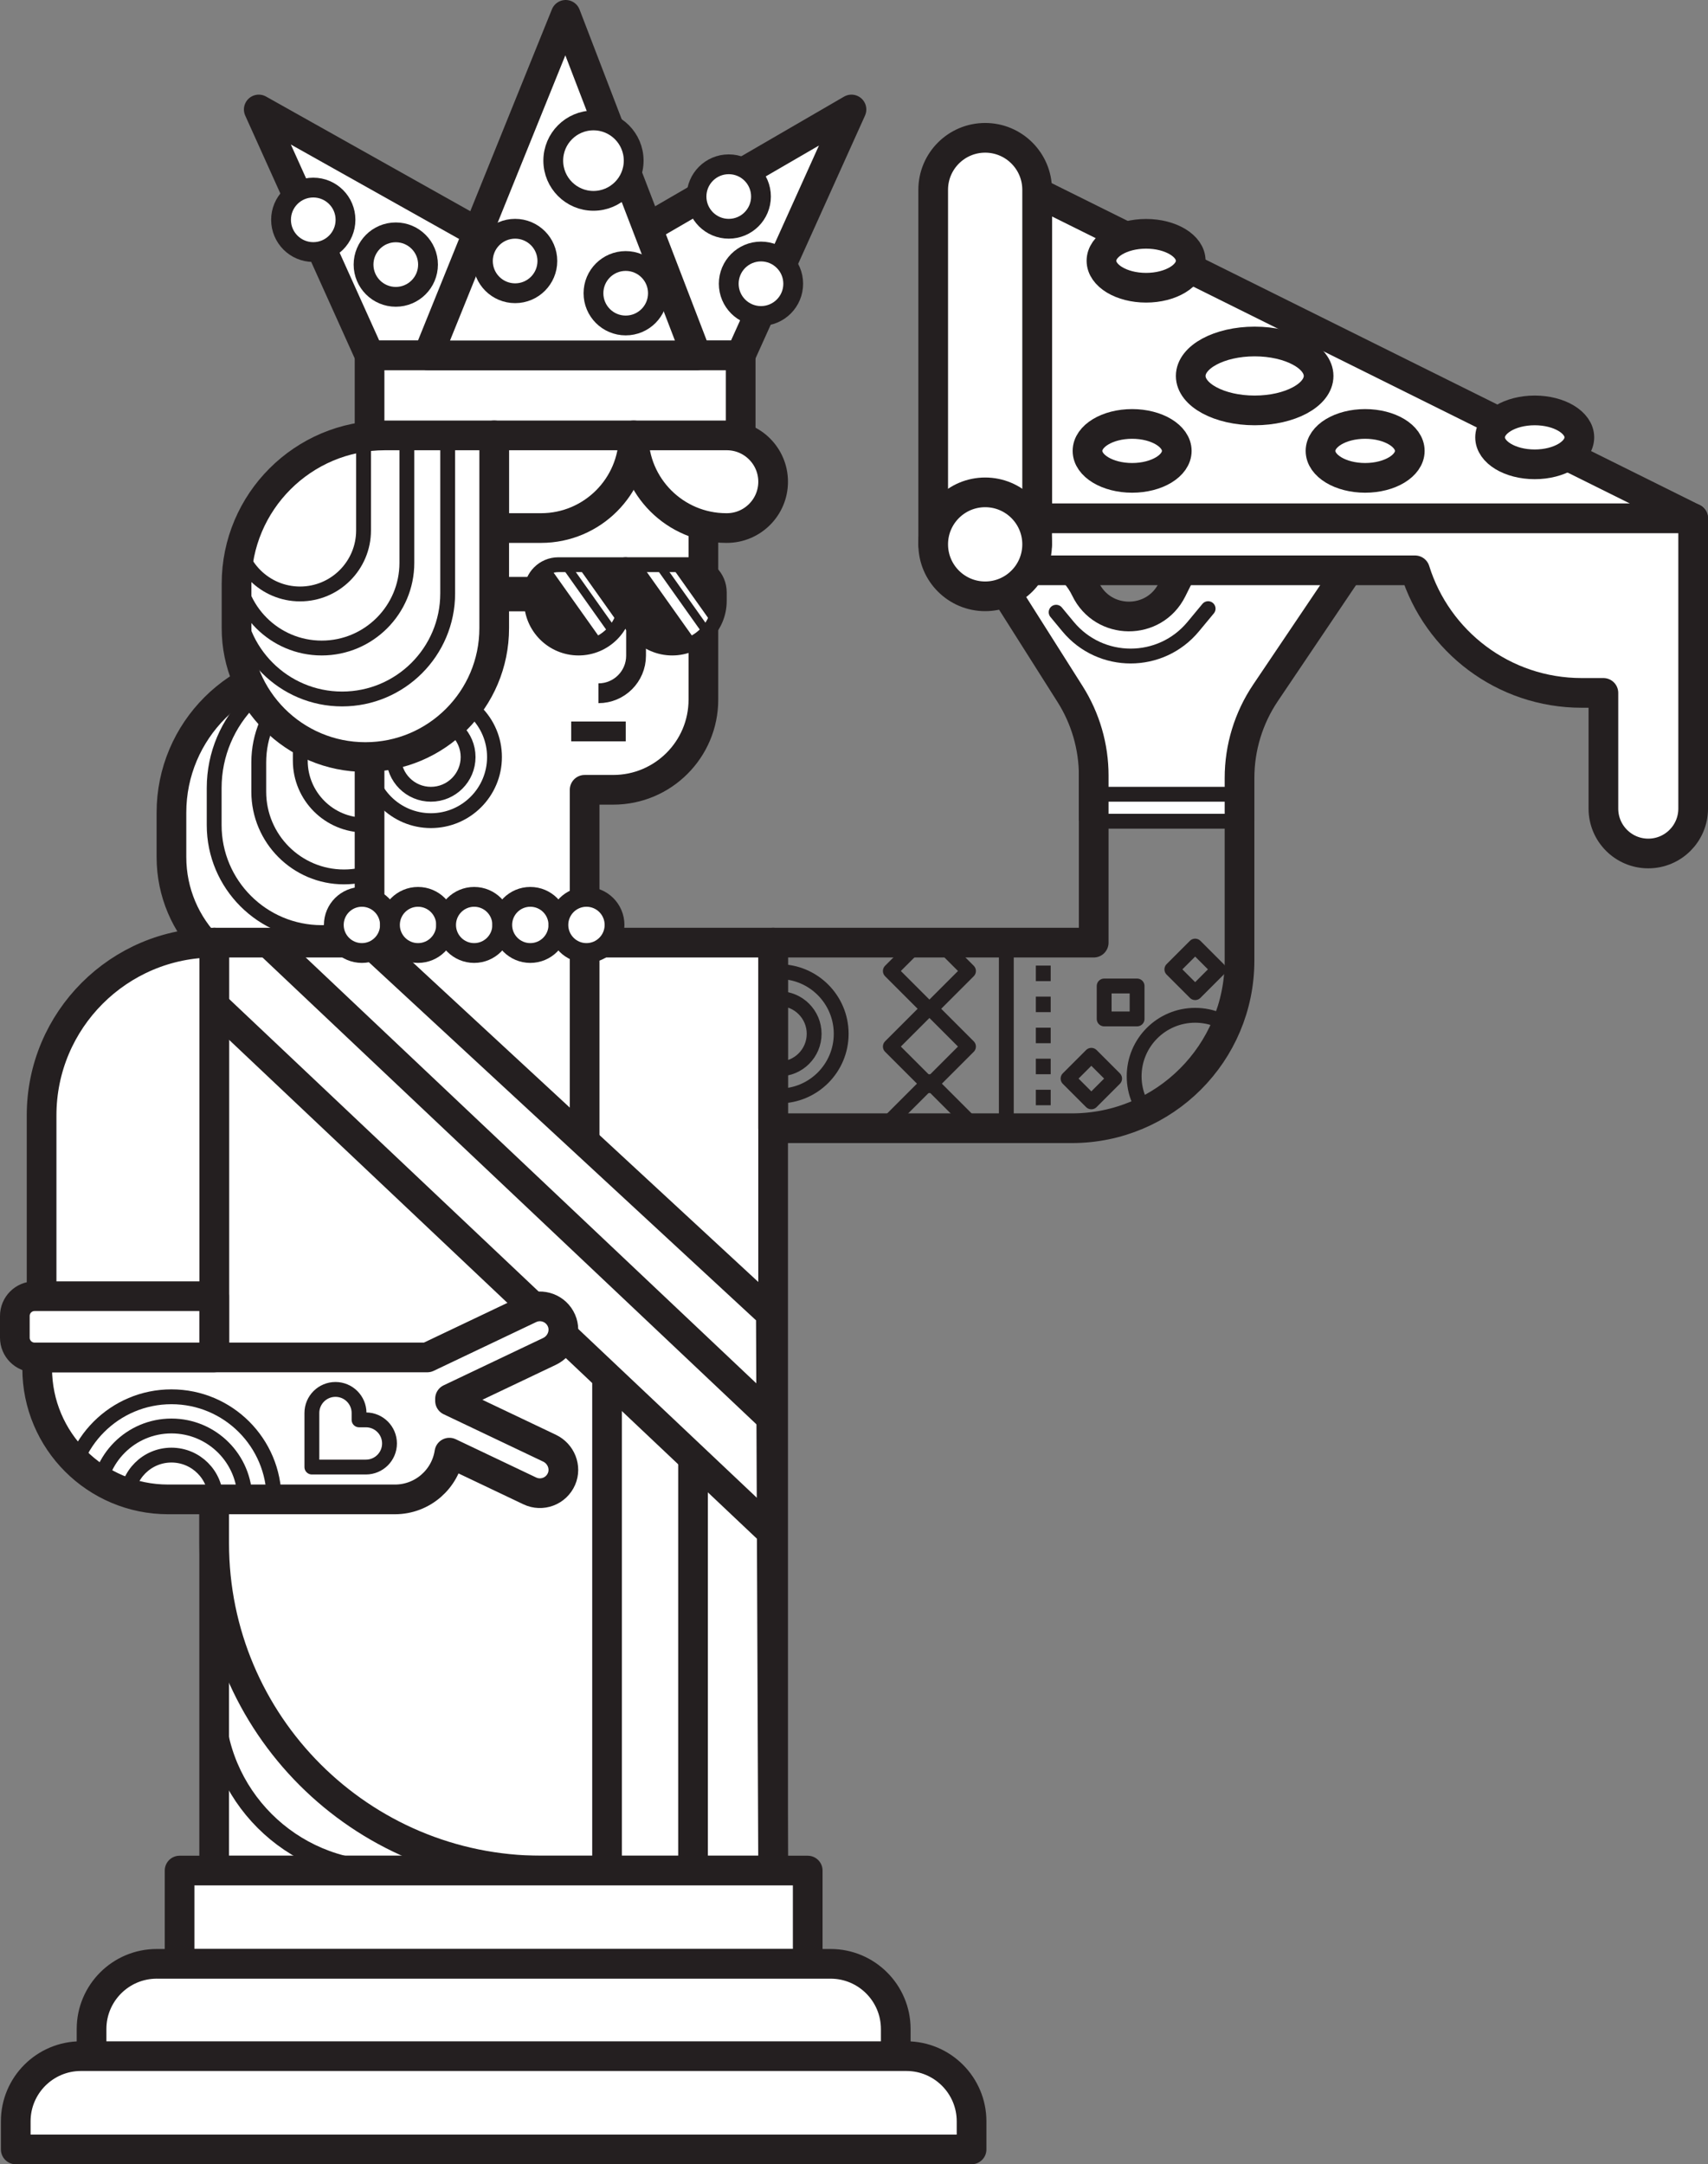 <?xml version="1.0" encoding="UTF-8"?><svg id="b" xmlns="http://www.w3.org/2000/svg" xmlns:xlink="http://www.w3.org/1999/xlink" viewBox="0 0 1380.697 1749.28"><rect x="0" y="0" width="1380.697" height="1749.28" fill="#808080" stroke="none"/><defs><clipPath id="d"><path d="M258.526,536.895h88.357v155.83c0,57.479-46.666,104.145-104.145,104.145h0c-57.479,0-104.145-46.666-104.145-104.145v-35.898c0-66.192,53.74-119.932,119.932-119.932Z" fill="#fff" stroke="#241f20" stroke-linejoin="round" stroke-width="24"/></clipPath><clipPath id="e"><path d="M884.128,591.172v170.723h-259.152v150h241.499c74.846,0,135.52-60.674,135.52-135.52v-185.203h-117.867Z" fill="none" stroke="#241f20" stroke-linejoin="round" stroke-width="24"/></clipPath><clipPath id="f"><path d="M444.192,1170.493l-80.407-38.254v-1.702l80.407-38.254c9.312-4.43,13.798-15.444,9.701-24.907-4.3-9.935-15.937-14.246-25.63-9.635l-82.84,39.411H30.062v8.877c0,58.468,47.398,105.866,105.866,105.866h183.333c22.297,0,40.764-16.39,44.015-37.779l64.987,30.918c9.692,4.611,21.329,.301,25.63-9.634,4.096-9.463-.389-20.477-9.701-24.907Z" fill="#fff" stroke="#241f20" stroke-linejoin="round" stroke-width="24"/></clipPath><clipPath id="g"><path d="M311.145,351.92h88.357v155.83c0,57.479-46.666,104.145-104.145,104.145h0c-57.479,0-104.145-46.666-104.145-104.145v-35.898c0-66.192,53.74-119.932,119.932-119.932Z" fill="#fff" stroke="#241f20" stroke-linejoin="round" stroke-width="24"/></clipPath><clipPath id="h"><path d="M543.397,456.42h0c21.005,0,38.058,17.053,38.058,38.058v29.294h-53.784c-12.325,0-22.331-10.006-22.331-22.331v-6.963c0-21.005,17.053-38.058,38.058-38.058Z" transform="translate(1086.794 980.192) rotate(-180)" fill="#241f20" stroke="#241f20" stroke-linejoin="round" stroke-width="12"/></clipPath><clipPath id="i"><path d="M467.686,456.42h0c21.005,0,38.058,17.053,38.058,38.058v7.573c0,11.988-9.733,21.721-21.721,21.721h-54.394v-29.294c0-21.005,17.053-38.058,38.058-38.058Z" transform="translate(935.371 980.192) rotate(-180)" fill="#241f20" stroke="#241f20" stroke-linejoin="round" stroke-width="12"/></clipPath></defs><g id="c"><g><g><rect x="173.133" y="761.895" width="451.843" height="750" fill="#fff" stroke="#241f20" stroke-linejoin="round" stroke-width="24"/><g><path d="M258.526,536.895h88.357v155.83c0,57.479-46.666,104.145-104.145,104.145h0c-57.479,0-104.145-46.666-104.145-104.145v-35.898c0-66.192,53.74-119.932,119.932-119.932Z" fill="#fff"/><g clip-path="url(#d)"><path d="M273.178,536.895h73.706v129.99c0,47.948-38.927,86.875-86.875,86.875h0c-47.948,0-86.875-38.927-86.875-86.875v-29.945c0-55.216,44.828-100.044,100.044-100.044Z" fill="#fff" stroke="#241f20" stroke-linejoin="round" stroke-width="12"/><path d="M288.467,536.895h58.417v103.026c0,38.002-30.853,68.854-68.854,68.854h0c-38.002,0-68.854-30.853-68.854-68.854v-23.734c0-43.763,35.53-79.292,79.292-79.292Z" fill="#fff" stroke="#241f20" stroke-linejoin="round" stroke-width="12"/><path d="M302.705,536.895h44.179v77.915c0,28.74-23.333,52.072-52.072,52.072h0c-28.74,0-52.072-23.333-52.072-52.072v-17.949c0-33.096,26.87-59.966,59.966-59.966Z" fill="#fff" stroke="#241f20" stroke-linejoin="round" stroke-width="12"/></g><path d="M258.526,536.895h88.357v155.83c0,57.479-46.666,104.145-104.145,104.145h0c-57.479,0-104.145-46.666-104.145-104.145v-35.898c0-66.192,53.74-119.932,119.932-119.932Z" fill="none" stroke="#241f20" stroke-linejoin="round" stroke-width="24"/></g><path d="M472.606,638.364v286.444l-173.866-162.913V415.892h100.761v-63.971h169.106v213.555c0,40.256-32.634,72.889-72.889,72.889h-23.112Z" fill="#fff" stroke="#241f20" stroke-linejoin="round" stroke-width="24"/><rect x="298.741" y="287.107" width="300" height="67.802" fill="#fff" stroke="#241f20" stroke-linejoin="round" stroke-width="24"/><path d="M399.502,351.92h112.737c0,41.326-33.551,74.877-74.877,74.877h-37.86v-74.877h0Z" fill="#fff" stroke="#241f20" stroke-linejoin="round" stroke-width="24"/><path d="M549.678,351.92h.422c41.326,0,74.877,33.551,74.877,74.877h-75.299c-20.663,0-37.438-16.776-37.438-37.438h0c0-20.663,16.776-37.438,37.438-37.438Z" transform="translate(1137.216 778.717) rotate(180)" fill="#fff" stroke="#241f20" stroke-linejoin="round" stroke-width="24"/><path d="M514.171,481.908v48.039c0,16.781-13.604,30.385-30.385,30.385h0" fill="none" stroke="#241f20" stroke-linejoin="round" stroke-width="16"/><path d="M298.741,761.895l324.393,300,1.843,450h-187.282c-146.113,0-264.561-118.448-264.561-264.561v-485.439h125.607Z" fill="#fff" stroke="#241f20" stroke-linejoin="round" stroke-width="24"/><line x1="216.982" y1="761.895" x2="623.478" y2="1146.041" fill="none" stroke="#241f20" stroke-linejoin="round" stroke-width="24"/><line x1="169.635" y1="809.242" x2="624.976" y2="1239.547" fill="none" stroke="#241f20" stroke-linejoin="round" stroke-width="24"/><g><g clip-path="url(#e)"><rect x="728.979" y="883.53" width="44.664" height="44.664" transform="translate(642.028 2077.66) rotate(-135)" fill="none" stroke="#241f20" stroke-linejoin="round" stroke-width="12"/><rect x="728.979" y="823.554" width="44.664" height="44.664" transform="translate(684.437 1975.275) rotate(-135)" fill="none" stroke="#241f20" stroke-linejoin="round" stroke-width="12"/><rect x="728.979" y="762.482" width="44.664" height="44.664" transform="translate(727.621 1871.019) rotate(-135)" fill="none" stroke="#241f20" stroke-linejoin="round" stroke-width="12"/><line x1="813.486" y1="761.895" x2="813.486" y2="911.895" fill="none" stroke="#241f20" stroke-linejoin="round" stroke-width="12"/><g><line x1="843.345" y1="761.895" x2="843.345" y2="767.895" fill="none" stroke="#241f20" stroke-linejoin="round" stroke-width="12"/><line x1="843.345" y1="780.441" x2="843.345" y2="899.622" fill="none" stroke="#241f20" stroke-dasharray="0 0 12.545 12.545" stroke-linejoin="round" stroke-width="12"/><line x1="843.345" y1="905.895" x2="843.345" y2="911.895" fill="none" stroke="#241f20" stroke-linejoin="round" stroke-width="12"/></g><circle cx="629.74" cy="835.575" r="50.248" fill="none" stroke="#241f20" stroke-linejoin="round" stroke-width="12"/><circle cx="629.74" cy="835.575" r="28.392" fill="none" stroke="#241f20" stroke-linejoin="round" stroke-width="12"/><circle cx="966.125" cy="869.924" r="49.308" fill="none" stroke="#241f20" stroke-linejoin="round" stroke-width="12"/><rect x="952.817" y="770.183" width="26.617" height="26.617" transform="translate(836.984 -453.674) rotate(45)" fill="none" stroke="#241f20" stroke-linejoin="round" stroke-width="12"/><rect x="892.571" y="796.941" width="26.617" height="26.617" fill="none" stroke="#241f20" stroke-linejoin="round" stroke-width="12"/><rect x="868.891" y="858.462" width="26.617" height="26.617" transform="translate(-358.044 879.145) rotate(-45)" fill="none" stroke="#241f20" stroke-linejoin="round" stroke-width="12"/></g><path d="M884.128,591.172v170.723h-259.152v150h241.499c74.846,0,135.52-60.674,135.52-135.52v-185.203h-117.867Z" fill="none" stroke="#241f20" stroke-linejoin="round" stroke-width="24"/></g><polygon points="345.996 287.107 688.307 88.494 598.741 287.107 345.996 287.107" fill="#fff" stroke="#241f20" stroke-linejoin="round" stroke-width="24"/><polygon points="563.04 287.107 209.174 88.494 298.741 287.107 563.04 287.107" fill="#fff" stroke="#241f20" stroke-linejoin="round" stroke-width="24"/><polygon points="345.996 287.211 457.287 12 563.04 287.211 345.996 287.211" fill="#fff" stroke="#241f20" stroke-linejoin="round" stroke-width="24"/><path d="M173.199,761.895h0v335.257H33.627v-195.685c0-77.032,62.54-139.572,139.572-139.572Z" fill="#fff" stroke="#241f20" stroke-linejoin="round" stroke-width="24"/><g><path d="M444.192,1170.493l-80.407-38.254v-1.702l80.407-38.254c9.312-4.43,13.798-15.444,9.701-24.907-4.3-9.935-15.937-14.246-25.63-9.635l-82.84,39.411H30.062v8.877c0,58.468,47.398,105.866,105.866,105.866h183.333c22.297,0,40.764-16.39,44.015-37.779l64.987,30.918c9.692,4.611,21.329,.301,25.63-9.634,4.096-9.463-.389-20.477-9.701-24.907Z" fill="#fff"/><g clip-path="url(#f)"><circle cx="138.594" cy="1211.895" r="82.936" fill="none" stroke="#241f20" stroke-linejoin="round" stroke-width="12"/><circle cx="138.594" cy="1211.895" r="59.331" fill="none" stroke="#241f20" stroke-linejoin="round" stroke-width="12"/><circle cx="138.594" cy="1211.895" r="35.799" fill="none" stroke="#241f20" stroke-linejoin="round" stroke-width="12"/><path d="M295.795,1147.622h-5.547v-5.547c0-10.531-8.537-19.068-19.068-19.068h0c-10.531,0-19.068,8.537-19.068,19.068v43.684h43.684c10.531,0,19.068-8.537,19.068-19.068s-8.537-19.068-19.068-19.068Z" fill="none" stroke="#241f20" stroke-linejoin="round" stroke-width="12"/></g><path d="M444.192,1170.493l-80.407-38.254v-1.702l80.407-38.254c9.312-4.43,13.798-15.444,9.701-24.907-4.3-9.935-15.937-14.246-25.63-9.635l-82.84,39.411H30.062v8.877c0,58.468,47.398,105.866,105.866,105.866h183.333c22.297,0,40.764-16.39,44.015-37.779l64.987,30.918c9.692,4.611,21.329,.301,25.63-9.634,4.096-9.463-.389-20.477-9.701-24.907Z" fill="none" stroke="#241f20" stroke-linejoin="round" stroke-width="24"/></g><rect x="145.176" y="1511.895" width="507.757" height="75.385" fill="#fff" stroke="#241f20" stroke-linejoin="round" stroke-width="24"/><path d="M126.696,1587.28H671.414c29.079,0,52.687,23.608,52.687,52.687v22.698H74.009v-22.698c0-29.079,23.608-52.687,52.687-52.687Z" fill="#fff" stroke="#241f20" stroke-linejoin="round" stroke-width="24"/><path d="M65.411,1661.895H732.699c29.079,0,52.687,23.608,52.687,52.687v22.698H12.724v-22.698c0-29.079,23.608-52.687,52.687-52.687Z" fill="#fff" stroke="#241f20" stroke-linejoin="round" stroke-width="24"/><rect x="391.763" y="470.306" width="37.865" height="19.79" fill="#241f20" stroke="#241f20" stroke-linejoin="round" stroke-width="8"/><line x1="560.232" y1="1178.363" x2="560.232" y2="1511.895" fill="none" stroke="#241f20" stroke-linejoin="round" stroke-width="24"/><line x1="490.725" y1="1112.677" x2="490.725" y2="1511.895" fill="none" stroke="#241f20" stroke-linejoin="round" stroke-width="24"/><circle cx="416.413" cy="210.957" r="26.057" fill="#fff" stroke="#241f20" stroke-linejoin="round" stroke-width="16"/><circle cx="479.74" cy="129.839" r="32.5" fill="#fff" stroke="#241f20" stroke-linejoin="round" stroke-width="16"/><circle cx="505.797" cy="237.014" r="26.057" fill="#fff" stroke="#241f20" stroke-linejoin="round" stroke-width="16"/><circle cx="589.097" cy="158.843" r="26.057" fill="#fff" stroke="#241f20" stroke-linejoin="round" stroke-width="16"/><circle cx="615.154" cy="229.341" r="26.057" fill="#fff" stroke="#241f20" stroke-linejoin="round" stroke-width="16"/><circle cx="319.939" cy="213.857" r="26.057" fill="#fff" stroke="#241f20" stroke-linejoin="round" stroke-width="16"/><path d="M348.33,560.495c-28.39,0-51.4,23.01-51.4,51.4s23.01,51.4,51.4,51.4,51.4-23.01,51.4-51.4-23.02-51.4-51.4-51.4Zm0,81.47c-16.61,0-30.07-13.46-30.07-30.07s13.46-30.07,30.07-30.07,30.07,13.46,30.07,30.07-13.46,30.07-30.07,30.07Z" fill="none" stroke="#241f20" stroke-linejoin="round" stroke-width="12"/><circle cx="253.239" cy="177.668" r="26.057" fill="#fff" stroke="#241f20" stroke-linejoin="round" stroke-width="16"/><g><path d="M311.145,351.92h88.357v155.83c0,57.479-46.666,104.145-104.145,104.145h0c-57.479,0-104.145-46.666-104.145-104.145v-35.898c0-66.192,53.74-119.932,119.932-119.932Z" fill="#fff"/><g clip-path="url(#g)"><path d="M289.492,351.92h72.405v127.696c0,47.102-38.241,85.342-85.342,85.342h0c-47.102,0-85.342-38.241-85.342-85.342v-29.417c0-54.242,44.038-98.279,98.279-98.279Z" fill="#fff" stroke="#241f20" stroke-linejoin="round" stroke-width="12"/><path d="M270.492,351.92h58.407v103.009c0,37.996-30.848,68.843-68.843,68.843h0c-37.996,0-68.843-30.848-68.843-68.843v-23.73c0-43.755,35.524-79.279,79.279-79.279Z" fill="#fff" stroke="#241f20" stroke-linejoin="round" stroke-width="12"/><path d="M250.329,351.92h43.553v76.811c0,28.332-23.002,51.335-51.335,51.335h0c-28.332,0-51.335-23.002-51.335-51.335v-17.695c0-32.627,26.489-59.117,59.117-59.117Z" fill="#fff" stroke="#241f20" stroke-linejoin="round" stroke-width="12"/></g><path d="M311.145,351.92h88.357v155.83c0,57.479-46.666,104.145-104.145,104.145h0c-57.479,0-104.145-46.666-104.145-104.145v-35.898c0-66.192,53.74-119.932,119.932-119.932Z" fill="none" stroke="#241f20" stroke-linejoin="round" stroke-width="24"/></g><g><circle cx="292.534" cy="747.581" r="22.693" fill="#fff" stroke="#241f20" stroke-linejoin="round" stroke-width="16"/><circle cx="337.92" cy="747.581" r="22.693" fill="#fff" stroke="#241f20" stroke-linejoin="round" stroke-width="16"/><circle cx="383.306" cy="747.581" r="22.693" fill="#fff" stroke="#241f20" stroke-linejoin="round" stroke-width="16"/><circle cx="428.691" cy="747.581" r="22.693" fill="#fff" stroke="#241f20" stroke-linejoin="round" stroke-width="16"/><circle cx="474.077" cy="747.581" r="22.693" fill="#fff" stroke="#241f20" stroke-linejoin="round" stroke-width="16"/></g><path d="M27.945,1047.654H173.133v49.499H27.945c-8.8,0-15.945-7.145-15.945-15.945v-17.608c0-8.8,7.145-15.945,15.945-15.945Z" fill="#fff" stroke="#241f20" stroke-linejoin="round" stroke-width="24"/><line x1="461.746" y1="591.172" x2="505.826" y2="591.172" fill="none" stroke="#241f20" stroke-linejoin="round" stroke-width="16"/><path d="M173.811,1325.471v49.496c0,75.623,61.305,136.928,136.928,136.928h95.259" fill="none" stroke="#241f20" stroke-linejoin="round" stroke-width="16"/><g><path d="M543.397,456.42h0c21.005,0,38.058,17.053,38.058,38.058v29.294h-53.784c-12.325,0-22.331-10.006-22.331-22.331v-6.963c0-21.005,17.053-38.058,38.058-38.058Z" transform="translate(1086.794 980.192) rotate(-180)" fill="#241f20"/><g clip-path="url(#h)"><line x1="582.08" y1="516.53" x2="536.014" y2="451.611" fill="none" stroke="#fff" stroke-linejoin="round" stroke-width="4"/><line x1="572.807" y1="525.803" x2="519.263" y2="450.343" fill="none" stroke="#fff" stroke-linejoin="round" stroke-width="8"/></g><path d="M543.397,456.42h0c21.005,0,38.058,17.053,38.058,38.058v29.294h-53.784c-12.325,0-22.331-10.006-22.331-22.331v-6.963c0-21.005,17.053-38.058,38.058-38.058Z" transform="translate(1086.794 980.192) rotate(-180)" fill="none" stroke="#241f20" stroke-linejoin="round" stroke-width="12"/></g><g><path d="M467.686,456.42h0c21.005,0,38.058,17.053,38.058,38.058v7.573c0,11.988-9.733,21.721-21.721,21.721h-54.394v-29.294c0-21.005,17.053-38.058,38.058-38.058Z" transform="translate(935.371 980.192) rotate(-180)" fill="#241f20"/><g clip-path="url(#i)"><line x1="506.368" y1="516.53" x2="460.303" y2="451.611" fill="none" stroke="#fff" stroke-linejoin="round" stroke-width="4"/><line x1="497.096" y1="525.803" x2="443.551" y2="450.343" fill="none" stroke="#fff" stroke-linejoin="round" stroke-width="8"/></g><path d="M467.686,456.42h0c21.005,0,38.058,17.053,38.058,38.058v7.573c0,11.988-9.733,21.721-21.721,21.721h-54.394v-29.294c0-21.005,17.053-38.058,38.058-38.058Z" transform="translate(935.371 980.192) rotate(-180)" fill="none" stroke="#241f20" stroke-linejoin="round" stroke-width="12"/></g></g><path d="M1001.995,663.295v-34.486c0-24.532,7.324-48.505,21.034-68.849l80.515-119.47h-138.085l-18.061,36.251c-14.425,28.953-55.839,28.648-69.836-.514h0c-9.378-19.54-29.132-31.969-50.806-31.969h-35.654l73.915,116.732c12.484,19.715,19.111,42.57,19.111,65.906v36.399" fill="#fff" stroke="#241f20" stroke-linejoin="round" stroke-width="24"/><g><polygon points="838.392 418.958 1368.697 418.958 838.392 155.595 838.392 418.958" fill="#fff" stroke="#241f20" stroke-linejoin="round" stroke-width="24"/><ellipse cx="926.466" cy="210.776" rx="36.083" ry="21.79" fill="#fff" stroke="#241f20" stroke-linejoin="round" stroke-width="24"/><ellipse cx="1103.544" cy="364.443" rx="36.083" ry="21.79" fill="#fff" stroke="#241f20" stroke-linejoin="round" stroke-width="24"/><ellipse cx="1240.62" cy="353.507" rx="36.083" ry="21.79" fill="#fff" stroke="#241f20" stroke-linejoin="round" stroke-width="24"/><ellipse cx="915.179" cy="364.443" rx="36.083" ry="21.79" fill="#fff" stroke="#241f20" stroke-linejoin="round" stroke-width="24"/><ellipse cx="1014.233" cy="303.868" rx="51.684" ry="27.849" fill="#fff" stroke="#241f20" stroke-linejoin="round" stroke-width="24"/><g><path d="M796.379,418.958v42.013h347.478c17.88,57.402,71.435,99.076,134.724,99.076h17.562v93.524c0,20.03,16.242,36.272,36.272,36.272s36.282-16.242,36.282-36.272v-234.613H796.379Z" fill="#fff"/><path d="M796.379,418.958v42.013h347.478c17.88,57.402,71.435,99.076,134.724,99.076h17.562v93.524c0,20.03,16.242,36.272,36.272,36.272s36.282-16.242,36.282-36.272v-234.613H796.379Z" fill="none" stroke="#241f20" stroke-linejoin="round" stroke-width="24"/></g><path d="M796.379,111.388h0c23.187,0,42.013,18.825,42.013,42.013V439.965h-84.025V153.401c0-23.187,18.825-42.013,42.013-42.013Z" fill="#fff" stroke="#241f20" stroke-linejoin="round" stroke-width="24"/><circle cx="796.379" cy="439.965" r="42.013" fill="#fff" stroke="#241f20" stroke-linejoin="round" stroke-width="24"/></g><line x1="873.925" y1="641.965" x2="1001.995" y2="641.965" fill="none" stroke="#241f20" stroke-linejoin="round" stroke-width="12"/><line x1="873.925" y1="663.777" x2="1001.995" y2="663.777" fill="none" stroke="#241f20" stroke-linejoin="round" stroke-width="12"/><path d="M853.748,494.826l9.659,11.654c26.267,31.689,74.872,31.693,101.144,.007l12.059-14.544" fill="none" stroke="#241f20" stroke-linecap="round" stroke-linejoin="round" stroke-width="12"/></g></g></svg>